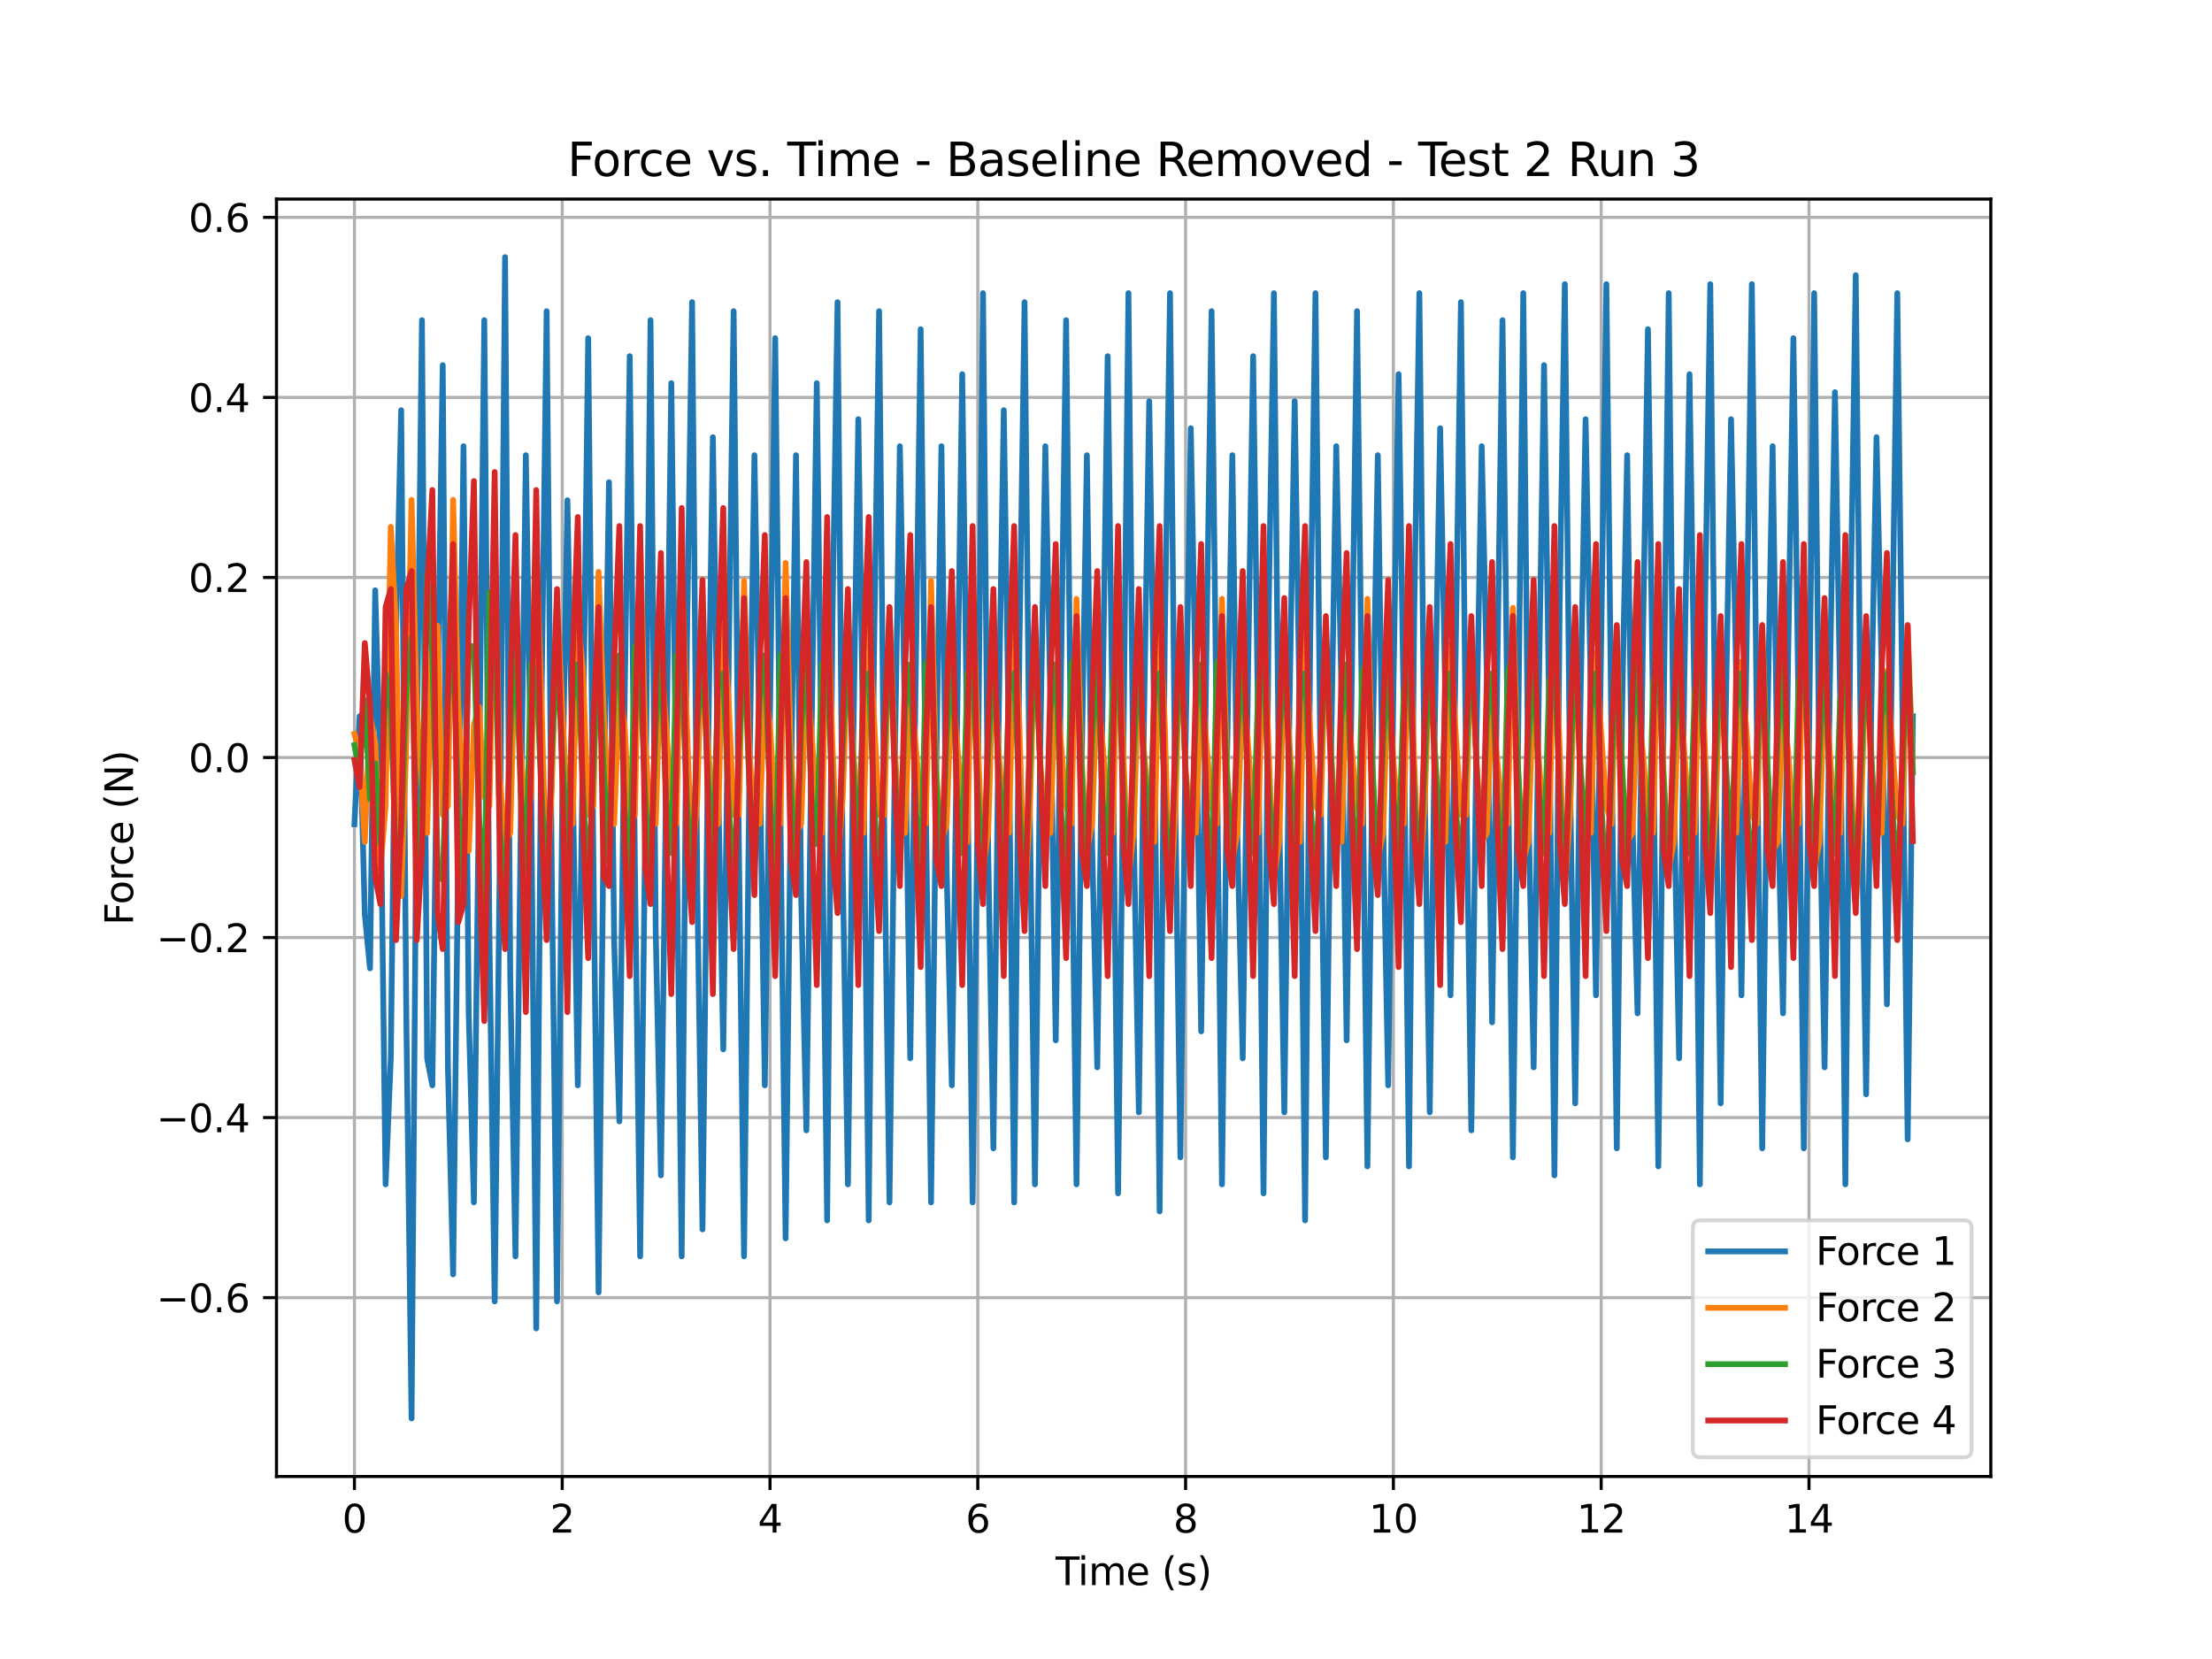 <?xml version="1.0" encoding="utf-8" standalone="no"?>
<!DOCTYPE svg PUBLIC "-//W3C//DTD SVG 1.1//EN"
  "http://www.w3.org/Graphics/SVG/1.1/DTD/svg11.dtd">
<svg xmlns:xlink="http://www.w3.org/1999/xlink" width="576pt" height="432pt" viewBox="0 0 576 432" xmlns="http://www.w3.org/2000/svg" version="1.1">
 <defs>
  <style type="text/css">*{stroke-linejoin: round; stroke-linecap: butt}</style>
 </defs>
 <g id="figure_1">
  <g id="patch_1">
   <path d="M 0 432 
L 576 432 
L 576 0 
L 0 0 
z
" style="fill: #ffffff"/>
  </g>
  <g id="axes_1">
   <g id="patch_2">
    <path d="M 72 384.48 
L 518.4 384.48 
L 518.4 51.84 
L 72 51.84 
z
" style="fill: #ffffff"/>
   </g>
   <g id="matplotlib.axis_1">
    <g id="xtick_1">
     <g id="line2d_1">
      <path d="M 92.291 384.48 
L 92.291 51.84 
" clip-path="url(#p72e81bdb31)" style="fill: none; stroke: #b0b0b0; stroke-width: 0.8; stroke-linecap: square"/>
     </g>
     <g id="line2d_2">
      <defs>
       <path id="m8c97a3185a" d="M 0 0 
L 0 3.5 
" style="stroke: #000000; stroke-width: 0.8"/>
      </defs>
      <g>
       <use xlink:href="#m8c97a3185a" x="92.291" y="384.48" style="stroke: #000000; stroke-width: 0.8"/>
      </g>
     </g>
     <g id="text_1">
      <!-- 0 -->
      <g transform="translate(89.11 399.078) scale(0.1 -0.1)">
       <defs>
        <path id="DejaVuSans-30" d="M 2034 4250 
Q 1547 4250 1301 3770 
Q 1056 3291 1056 2328 
Q 1056 1369 1301 889 
Q 1547 409 2034 409 
Q 2525 409 2770 889 
Q 3016 1369 3016 2328 
Q 3016 3291 2770 3770 
Q 2525 4250 2034 4250 
z
M 2034 4750 
Q 2819 4750 3233 4129 
Q 3647 3509 3647 2328 
Q 3647 1150 3233 529 
Q 2819 -91 2034 -91 
Q 1250 -91 836 529 
Q 422 1150 422 2328 
Q 422 3509 836 4129 
Q 1250 4750 2034 4750 
z
" transform="scale(0.016)"/>
       </defs>
       <use xlink:href="#DejaVuSans-30"/>
      </g>
     </g>
    </g>
    <g id="xtick_2">
     <g id="line2d_3">
      <path d="M 146.4 384.48 
L 146.4 51.84 
" clip-path="url(#p72e81bdb31)" style="fill: none; stroke: #b0b0b0; stroke-width: 0.8; stroke-linecap: square"/>
     </g>
     <g id="line2d_4">
      <g>
       <use xlink:href="#m8c97a3185a" x="146.4" y="384.48" style="stroke: #000000; stroke-width: 0.8"/>
      </g>
     </g>
     <g id="text_2">
      <!-- 2 -->
      <g transform="translate(143.219 399.078) scale(0.1 -0.1)">
       <defs>
        <path id="DejaVuSans-32" d="M 1228 531 
L 3431 531 
L 3431 0 
L 469 0 
L 469 531 
Q 828 903 1448 1529 
Q 2069 2156 2228 2338 
Q 2531 2678 2651 2914 
Q 2772 3150 2772 3378 
Q 2772 3750 2511 3984 
Q 2250 4219 1831 4219 
Q 1534 4219 1204 4116 
Q 875 4013 500 3803 
L 500 4441 
Q 881 4594 1212 4672 
Q 1544 4750 1819 4750 
Q 2544 4750 2975 4387 
Q 3406 4025 3406 3419 
Q 3406 3131 3298 2873 
Q 3191 2616 2906 2266 
Q 2828 2175 2409 1742 
Q 1991 1309 1228 531 
z
" transform="scale(0.016)"/>
       </defs>
       <use xlink:href="#DejaVuSans-32"/>
      </g>
     </g>
    </g>
    <g id="xtick_3">
     <g id="line2d_5">
      <path d="M 200.509 384.48 
L 200.509 51.84 
" clip-path="url(#p72e81bdb31)" style="fill: none; stroke: #b0b0b0; stroke-width: 0.8; stroke-linecap: square"/>
     </g>
     <g id="line2d_6">
      <g>
       <use xlink:href="#m8c97a3185a" x="200.509" y="384.48" style="stroke: #000000; stroke-width: 0.8"/>
      </g>
     </g>
     <g id="text_3">
      <!-- 4 -->
      <g transform="translate(197.328 399.078) scale(0.1 -0.1)">
       <defs>
        <path id="DejaVuSans-34" d="M 2419 4116 
L 825 1625 
L 2419 1625 
L 2419 4116 
z
M 2253 4666 
L 3047 4666 
L 3047 1625 
L 3713 1625 
L 3713 1100 
L 3047 1100 
L 3047 0 
L 2419 0 
L 2419 1100 
L 313 1100 
L 313 1709 
L 2253 4666 
z
" transform="scale(0.016)"/>
       </defs>
       <use xlink:href="#DejaVuSans-34"/>
      </g>
     </g>
    </g>
    <g id="xtick_4">
     <g id="line2d_7">
      <path d="M 254.618 384.48 
L 254.618 51.84 
" clip-path="url(#p72e81bdb31)" style="fill: none; stroke: #b0b0b0; stroke-width: 0.8; stroke-linecap: square"/>
     </g>
     <g id="line2d_8">
      <g>
       <use xlink:href="#m8c97a3185a" x="254.618" y="384.48" style="stroke: #000000; stroke-width: 0.8"/>
      </g>
     </g>
     <g id="text_4">
      <!-- 6 -->
      <g transform="translate(251.437 399.078) scale(0.1 -0.1)">
       <defs>
        <path id="DejaVuSans-36" d="M 2113 2584 
Q 1688 2584 1439 2293 
Q 1191 2003 1191 1497 
Q 1191 994 1439 701 
Q 1688 409 2113 409 
Q 2538 409 2786 701 
Q 3034 994 3034 1497 
Q 3034 2003 2786 2293 
Q 2538 2584 2113 2584 
z
M 3366 4563 
L 3366 3988 
Q 3128 4100 2886 4159 
Q 2644 4219 2406 4219 
Q 1781 4219 1451 3797 
Q 1122 3375 1075 2522 
Q 1259 2794 1537 2939 
Q 1816 3084 2150 3084 
Q 2853 3084 3261 2657 
Q 3669 2231 3669 1497 
Q 3669 778 3244 343 
Q 2819 -91 2113 -91 
Q 1303 -91 875 529 
Q 447 1150 447 2328 
Q 447 3434 972 4092 
Q 1497 4750 2381 4750 
Q 2619 4750 2861 4703 
Q 3103 4656 3366 4563 
z
" transform="scale(0.016)"/>
       </defs>
       <use xlink:href="#DejaVuSans-36"/>
      </g>
     </g>
    </g>
    <g id="xtick_5">
     <g id="line2d_9">
      <path d="M 308.727 384.48 
L 308.727 51.84 
" clip-path="url(#p72e81bdb31)" style="fill: none; stroke: #b0b0b0; stroke-width: 0.8; stroke-linecap: square"/>
     </g>
     <g id="line2d_10">
      <g>
       <use xlink:href="#m8c97a3185a" x="308.727" y="384.48" style="stroke: #000000; stroke-width: 0.8"/>
      </g>
     </g>
     <g id="text_5">
      <!-- 8 -->
      <g transform="translate(305.546 399.078) scale(0.1 -0.1)">
       <defs>
        <path id="DejaVuSans-38" d="M 2034 2216 
Q 1584 2216 1326 1975 
Q 1069 1734 1069 1313 
Q 1069 891 1326 650 
Q 1584 409 2034 409 
Q 2484 409 2743 651 
Q 3003 894 3003 1313 
Q 3003 1734 2745 1975 
Q 2488 2216 2034 2216 
z
M 1403 2484 
Q 997 2584 770 2862 
Q 544 3141 544 3541 
Q 544 4100 942 4425 
Q 1341 4750 2034 4750 
Q 2731 4750 3128 4425 
Q 3525 4100 3525 3541 
Q 3525 3141 3298 2862 
Q 3072 2584 2669 2484 
Q 3125 2378 3379 2068 
Q 3634 1759 3634 1313 
Q 3634 634 3220 271 
Q 2806 -91 2034 -91 
Q 1263 -91 848 271 
Q 434 634 434 1313 
Q 434 1759 690 2068 
Q 947 2378 1403 2484 
z
M 1172 3481 
Q 1172 3119 1398 2916 
Q 1625 2713 2034 2713 
Q 2441 2713 2670 2916 
Q 2900 3119 2900 3481 
Q 2900 3844 2670 4047 
Q 2441 4250 2034 4250 
Q 1625 4250 1398 4047 
Q 1172 3844 1172 3481 
z
" transform="scale(0.016)"/>
       </defs>
       <use xlink:href="#DejaVuSans-38"/>
      </g>
     </g>
    </g>
    <g id="xtick_6">
     <g id="line2d_11">
      <path d="M 362.836 384.48 
L 362.836 51.84 
" clip-path="url(#p72e81bdb31)" style="fill: none; stroke: #b0b0b0; stroke-width: 0.8; stroke-linecap: square"/>
     </g>
     <g id="line2d_12">
      <g>
       <use xlink:href="#m8c97a3185a" x="362.836" y="384.48" style="stroke: #000000; stroke-width: 0.8"/>
      </g>
     </g>
     <g id="text_6">
      <!-- 10 -->
      <g transform="translate(356.474 399.078) scale(0.1 -0.1)">
       <defs>
        <path id="DejaVuSans-31" d="M 794 531 
L 1825 531 
L 1825 4091 
L 703 3866 
L 703 4441 
L 1819 4666 
L 2450 4666 
L 2450 531 
L 3481 531 
L 3481 0 
L 794 0 
L 794 531 
z
" transform="scale(0.016)"/>
       </defs>
       <use xlink:href="#DejaVuSans-31"/>
       <use xlink:href="#DejaVuSans-30" x="63.623"/>
      </g>
     </g>
    </g>
    <g id="xtick_7">
     <g id="line2d_13">
      <path d="M 416.945 384.48 
L 416.945 51.84 
" clip-path="url(#p72e81bdb31)" style="fill: none; stroke: #b0b0b0; stroke-width: 0.8; stroke-linecap: square"/>
     </g>
     <g id="line2d_14">
      <g>
       <use xlink:href="#m8c97a3185a" x="416.945" y="384.48" style="stroke: #000000; stroke-width: 0.8"/>
      </g>
     </g>
     <g id="text_7">
      <!-- 12 -->
      <g transform="translate(410.583 399.078) scale(0.1 -0.1)">
       <use xlink:href="#DejaVuSans-31"/>
       <use xlink:href="#DejaVuSans-32" x="63.623"/>
      </g>
     </g>
    </g>
    <g id="xtick_8">
     <g id="line2d_15">
      <path d="M 471.055 384.48 
L 471.055 51.84 
" clip-path="url(#p72e81bdb31)" style="fill: none; stroke: #b0b0b0; stroke-width: 0.8; stroke-linecap: square"/>
     </g>
     <g id="line2d_16">
      <g>
       <use xlink:href="#m8c97a3185a" x="471.055" y="384.48" style="stroke: #000000; stroke-width: 0.8"/>
      </g>
     </g>
     <g id="text_8">
      <!-- 14 -->
      <g transform="translate(464.692 399.078) scale(0.1 -0.1)">
       <use xlink:href="#DejaVuSans-31"/>
       <use xlink:href="#DejaVuSans-34" x="63.623"/>
      </g>
     </g>
    </g>
    <g id="text_9">
     <!-- Time (s) -->
     <g transform="translate(274.871 412.757) scale(0.1 -0.1)">
      <defs>
       <path id="DejaVuSans-54" d="M -19 4666 
L 3928 4666 
L 3928 4134 
L 2272 4134 
L 2272 0 
L 1638 0 
L 1638 4134 
L -19 4134 
L -19 4666 
z
" transform="scale(0.016)"/>
       <path id="DejaVuSans-69" d="M 603 3500 
L 1178 3500 
L 1178 0 
L 603 0 
L 603 3500 
z
M 603 4863 
L 1178 4863 
L 1178 4134 
L 603 4134 
L 603 4863 
z
" transform="scale(0.016)"/>
       <path id="DejaVuSans-6d" d="M 3328 2828 
Q 3544 3216 3844 3400 
Q 4144 3584 4550 3584 
Q 5097 3584 5394 3201 
Q 5691 2819 5691 2113 
L 5691 0 
L 5113 0 
L 5113 2094 
Q 5113 2597 4934 2840 
Q 4756 3084 4391 3084 
Q 3944 3084 3684 2787 
Q 3425 2491 3425 1978 
L 3425 0 
L 2847 0 
L 2847 2094 
Q 2847 2600 2669 2842 
Q 2491 3084 2119 3084 
Q 1678 3084 1418 2786 
Q 1159 2488 1159 1978 
L 1159 0 
L 581 0 
L 581 3500 
L 1159 3500 
L 1159 2956 
Q 1356 3278 1631 3431 
Q 1906 3584 2284 3584 
Q 2666 3584 2933 3390 
Q 3200 3197 3328 2828 
z
" transform="scale(0.016)"/>
       <path id="DejaVuSans-65" d="M 3597 1894 
L 3597 1613 
L 953 1613 
Q 991 1019 1311 708 
Q 1631 397 2203 397 
Q 2534 397 2845 478 
Q 3156 559 3463 722 
L 3463 178 
Q 3153 47 2828 -22 
Q 2503 -91 2169 -91 
Q 1331 -91 842 396 
Q 353 884 353 1716 
Q 353 2575 817 3079 
Q 1281 3584 2069 3584 
Q 2775 3584 3186 3129 
Q 3597 2675 3597 1894 
z
M 3022 2063 
Q 3016 2534 2758 2815 
Q 2500 3097 2075 3097 
Q 1594 3097 1305 2825 
Q 1016 2553 972 2059 
L 3022 2063 
z
" transform="scale(0.016)"/>
       <path id="DejaVuSans-20" transform="scale(0.016)"/>
       <path id="DejaVuSans-28" d="M 1984 4856 
Q 1566 4138 1362 3434 
Q 1159 2731 1159 2009 
Q 1159 1288 1364 580 
Q 1569 -128 1984 -844 
L 1484 -844 
Q 1016 -109 783 600 
Q 550 1309 550 2009 
Q 550 2706 781 3412 
Q 1013 4119 1484 4856 
L 1984 4856 
z
" transform="scale(0.016)"/>
       <path id="DejaVuSans-73" d="M 2834 3397 
L 2834 2853 
Q 2591 2978 2328 3040 
Q 2066 3103 1784 3103 
Q 1356 3103 1142 2972 
Q 928 2841 928 2578 
Q 928 2378 1081 2264 
Q 1234 2150 1697 2047 
L 1894 2003 
Q 2506 1872 2764 1633 
Q 3022 1394 3022 966 
Q 3022 478 2636 193 
Q 2250 -91 1575 -91 
Q 1294 -91 989 -36 
Q 684 19 347 128 
L 347 722 
Q 666 556 975 473 
Q 1284 391 1588 391 
Q 1994 391 2212 530 
Q 2431 669 2431 922 
Q 2431 1156 2273 1281 
Q 2116 1406 1581 1522 
L 1381 1569 
Q 847 1681 609 1914 
Q 372 2147 372 2553 
Q 372 3047 722 3315 
Q 1072 3584 1716 3584 
Q 2034 3584 2315 3537 
Q 2597 3491 2834 3397 
z
" transform="scale(0.016)"/>
       <path id="DejaVuSans-29" d="M 513 4856 
L 1013 4856 
Q 1481 4119 1714 3412 
Q 1947 2706 1947 2009 
Q 1947 1309 1714 600 
Q 1481 -109 1013 -844 
L 513 -844 
Q 928 -128 1133 580 
Q 1338 1288 1338 2009 
Q 1338 2731 1133 3434 
Q 928 4138 513 4856 
z
" transform="scale(0.016)"/>
      </defs>
      <use xlink:href="#DejaVuSans-54"/>
      <use xlink:href="#DejaVuSans-69" x="57.959"/>
      <use xlink:href="#DejaVuSans-6d" x="85.742"/>
      <use xlink:href="#DejaVuSans-65" x="183.154"/>
      <use xlink:href="#DejaVuSans-20" x="244.678"/>
      <use xlink:href="#DejaVuSans-28" x="276.465"/>
      <use xlink:href="#DejaVuSans-73" x="315.479"/>
      <use xlink:href="#DejaVuSans-29" x="367.578"/>
     </g>
    </g>
   </g>
   <g id="matplotlib.axis_2">
    <g id="ytick_1">
     <g id="line2d_17">
      <path d="M 72 337.902 
L 518.4 337.902 
" clip-path="url(#p72e81bdb31)" style="fill: none; stroke: #b0b0b0; stroke-width: 0.8; stroke-linecap: square"/>
     </g>
     <g id="line2d_18">
      <defs>
       <path id="m8d961cbe2e" d="M 0 0 
L -3.5 0 
" style="stroke: #000000; stroke-width: 0.8"/>
      </defs>
      <g>
       <use xlink:href="#m8d961cbe2e" x="72" y="337.902" style="stroke: #000000; stroke-width: 0.8"/>
      </g>
     </g>
     <g id="text_10">
      <!-- −0.6 -->
      <g transform="translate(40.717 341.701) scale(0.1 -0.1)">
       <defs>
        <path id="DejaVuSans-2212" d="M 678 2272 
L 4684 2272 
L 4684 1741 
L 678 1741 
L 678 2272 
z
" transform="scale(0.016)"/>
        <path id="DejaVuSans-2e" d="M 684 794 
L 1344 794 
L 1344 0 
L 684 0 
L 684 794 
z
" transform="scale(0.016)"/>
       </defs>
       <use xlink:href="#DejaVuSans-2212"/>
       <use xlink:href="#DejaVuSans-30" x="83.789"/>
       <use xlink:href="#DejaVuSans-2e" x="147.412"/>
       <use xlink:href="#DejaVuSans-36" x="179.199"/>
      </g>
     </g>
    </g>
    <g id="ytick_2">
     <g id="line2d_19">
      <path d="M 72 291.018 
L 518.4 291.018 
" clip-path="url(#p72e81bdb31)" style="fill: none; stroke: #b0b0b0; stroke-width: 0.8; stroke-linecap: square"/>
     </g>
     <g id="line2d_20">
      <g>
       <use xlink:href="#m8d961cbe2e" x="72" y="291.018" style="stroke: #000000; stroke-width: 0.8"/>
      </g>
     </g>
     <g id="text_11">
      <!-- −0.4 -->
      <g transform="translate(40.717 294.818) scale(0.1 -0.1)">
       <use xlink:href="#DejaVuSans-2212"/>
       <use xlink:href="#DejaVuSans-30" x="83.789"/>
       <use xlink:href="#DejaVuSans-2e" x="147.412"/>
       <use xlink:href="#DejaVuSans-34" x="179.199"/>
      </g>
     </g>
    </g>
    <g id="ytick_3">
     <g id="line2d_21">
      <path d="M 72 244.135 
L 518.4 244.135 
" clip-path="url(#p72e81bdb31)" style="fill: none; stroke: #b0b0b0; stroke-width: 0.8; stroke-linecap: square"/>
     </g>
     <g id="line2d_22">
      <g>
       <use xlink:href="#m8d961cbe2e" x="72" y="244.135" style="stroke: #000000; stroke-width: 0.8"/>
      </g>
     </g>
     <g id="text_12">
      <!-- −0.2 -->
      <g transform="translate(40.717 247.934) scale(0.1 -0.1)">
       <use xlink:href="#DejaVuSans-2212"/>
       <use xlink:href="#DejaVuSans-30" x="83.789"/>
       <use xlink:href="#DejaVuSans-2e" x="147.412"/>
       <use xlink:href="#DejaVuSans-32" x="179.199"/>
      </g>
     </g>
    </g>
    <g id="ytick_4">
     <g id="line2d_23">
      <path d="M 72 197.251 
L 518.4 197.251 
" clip-path="url(#p72e81bdb31)" style="fill: none; stroke: #b0b0b0; stroke-width: 0.8; stroke-linecap: square"/>
     </g>
     <g id="line2d_24">
      <g>
       <use xlink:href="#m8d961cbe2e" x="72" y="197.251" style="stroke: #000000; stroke-width: 0.8"/>
      </g>
     </g>
     <g id="text_13">
      <!-- 0.0 -->
      <g transform="translate(49.097 201.05) scale(0.1 -0.1)">
       <use xlink:href="#DejaVuSans-30"/>
       <use xlink:href="#DejaVuSans-2e" x="63.623"/>
       <use xlink:href="#DejaVuSans-30" x="95.41"/>
      </g>
     </g>
    </g>
    <g id="ytick_5">
     <g id="line2d_25">
      <path d="M 72 150.367 
L 518.4 150.367 
" clip-path="url(#p72e81bdb31)" style="fill: none; stroke: #b0b0b0; stroke-width: 0.8; stroke-linecap: square"/>
     </g>
     <g id="line2d_26">
      <g>
       <use xlink:href="#m8d961cbe2e" x="72" y="150.367" style="stroke: #000000; stroke-width: 0.8"/>
      </g>
     </g>
     <g id="text_14">
      <!-- 0.2 -->
      <g transform="translate(49.097 154.166) scale(0.1 -0.1)">
       <use xlink:href="#DejaVuSans-30"/>
       <use xlink:href="#DejaVuSans-2e" x="63.623"/>
       <use xlink:href="#DejaVuSans-32" x="95.41"/>
      </g>
     </g>
    </g>
    <g id="ytick_6">
     <g id="line2d_27">
      <path d="M 72 103.484 
L 518.4 103.484 
" clip-path="url(#p72e81bdb31)" style="fill: none; stroke: #b0b0b0; stroke-width: 0.8; stroke-linecap: square"/>
     </g>
     <g id="line2d_28">
      <g>
       <use xlink:href="#m8d961cbe2e" x="72" y="103.484" style="stroke: #000000; stroke-width: 0.8"/>
      </g>
     </g>
     <g id="text_15">
      <!-- 0.4 -->
      <g transform="translate(49.097 107.283) scale(0.1 -0.1)">
       <use xlink:href="#DejaVuSans-30"/>
       <use xlink:href="#DejaVuSans-2e" x="63.623"/>
       <use xlink:href="#DejaVuSans-34" x="95.41"/>
      </g>
     </g>
    </g>
    <g id="ytick_7">
     <g id="line2d_29">
      <path d="M 72 56.6 
L 518.4 56.6 
" clip-path="url(#p72e81bdb31)" style="fill: none; stroke: #b0b0b0; stroke-width: 0.8; stroke-linecap: square"/>
     </g>
     <g id="line2d_30">
      <g>
       <use xlink:href="#m8d961cbe2e" x="72" y="56.6" style="stroke: #000000; stroke-width: 0.8"/>
      </g>
     </g>
     <g id="text_16">
      <!-- 0.6 -->
      <g transform="translate(49.097 60.399) scale(0.1 -0.1)">
       <use xlink:href="#DejaVuSans-30"/>
       <use xlink:href="#DejaVuSans-2e" x="63.623"/>
       <use xlink:href="#DejaVuSans-36" x="95.41"/>
      </g>
     </g>
    </g>
    <g id="text_17">
     <!-- Force (N) -->
     <g transform="translate(34.638 240.914) rotate(-90) scale(0.1 -0.1)">
      <defs>
       <path id="DejaVuSans-46" d="M 628 4666 
L 3309 4666 
L 3309 4134 
L 1259 4134 
L 1259 2759 
L 3109 2759 
L 3109 2228 
L 1259 2228 
L 1259 0 
L 628 0 
L 628 4666 
z
" transform="scale(0.016)"/>
       <path id="DejaVuSans-6f" d="M 1959 3097 
Q 1497 3097 1228 2736 
Q 959 2375 959 1747 
Q 959 1119 1226 758 
Q 1494 397 1959 397 
Q 2419 397 2687 759 
Q 2956 1122 2956 1747 
Q 2956 2369 2687 2733 
Q 2419 3097 1959 3097 
z
M 1959 3584 
Q 2709 3584 3137 3096 
Q 3566 2609 3566 1747 
Q 3566 888 3137 398 
Q 2709 -91 1959 -91 
Q 1206 -91 779 398 
Q 353 888 353 1747 
Q 353 2609 779 3096 
Q 1206 3584 1959 3584 
z
" transform="scale(0.016)"/>
       <path id="DejaVuSans-72" d="M 2631 2963 
Q 2534 3019 2420 3045 
Q 2306 3072 2169 3072 
Q 1681 3072 1420 2755 
Q 1159 2438 1159 1844 
L 1159 0 
L 581 0 
L 581 3500 
L 1159 3500 
L 1159 2956 
Q 1341 3275 1631 3429 
Q 1922 3584 2338 3584 
Q 2397 3584 2469 3576 
Q 2541 3569 2628 3553 
L 2631 2963 
z
" transform="scale(0.016)"/>
       <path id="DejaVuSans-63" d="M 3122 3366 
L 3122 2828 
Q 2878 2963 2633 3030 
Q 2388 3097 2138 3097 
Q 1578 3097 1268 2742 
Q 959 2388 959 1747 
Q 959 1106 1268 751 
Q 1578 397 2138 397 
Q 2388 397 2633 464 
Q 2878 531 3122 666 
L 3122 134 
Q 2881 22 2623 -34 
Q 2366 -91 2075 -91 
Q 1284 -91 818 406 
Q 353 903 353 1747 
Q 353 2603 823 3093 
Q 1294 3584 2113 3584 
Q 2378 3584 2631 3529 
Q 2884 3475 3122 3366 
z
" transform="scale(0.016)"/>
       <path id="DejaVuSans-4e" d="M 628 4666 
L 1478 4666 
L 3547 763 
L 3547 4666 
L 4159 4666 
L 4159 0 
L 3309 0 
L 1241 3903 
L 1241 0 
L 628 0 
L 628 4666 
z
" transform="scale(0.016)"/>
      </defs>
      <use xlink:href="#DejaVuSans-46"/>
      <use xlink:href="#DejaVuSans-6f" x="53.895"/>
      <use xlink:href="#DejaVuSans-72" x="115.076"/>
      <use xlink:href="#DejaVuSans-63" x="153.939"/>
      <use xlink:href="#DejaVuSans-65" x="208.92"/>
      <use xlink:href="#DejaVuSans-20" x="270.443"/>
      <use xlink:href="#DejaVuSans-28" x="302.23"/>
      <use xlink:href="#DejaVuSans-4e" x="341.244"/>
      <use xlink:href="#DejaVuSans-29" x="416.049"/>
     </g>
    </g>
   </g>
   <g id="line2d_31">
    <path d="M 92.291 214.644 
L 93.644 186.513 
L 94.996 238.086 
L 96.349 252.151 
L 97.702 153.695 
L 99.055 200.579 
L 100.407 308.411 
L 101.76 275.593 
L 103.113 165.416 
L 104.465 106.811 
L 105.818 266.216 
L 107.171 369.36 
L 108.524 198.234 
L 109.876 83.369 
L 111.229 275.593 
L 112.582 282.625 
L 113.935 181.825 
L 115.287 95.09 
L 116.64 277.937 
L 117.993 331.853 
L 119.345 219.332 
L 120.698 116.188 
L 122.051 263.872 
L 123.404 313.1 
L 124.756 202.923 
L 126.109 83.369 
L 127.462 245.118 
L 128.815 338.886 
L 130.167 221.676 
L 131.52 66.96 
L 132.873 254.495 
L 134.225 327.165 
L 135.578 216.988 
L 136.931 118.532 
L 138.284 202.923 
L 139.636 345.918 
L 140.989 184.169 
L 142.342 81.025 
L 143.695 228.709 
L 145.047 338.886 
L 146.4 209.955 
L 147.753 130.253 
L 149.105 200.579 
L 150.458 282.625 
L 151.811 193.546 
L 153.164 88.058 
L 154.516 224.02 
L 155.869 336.541 
L 157.222 209.955 
L 158.575 125.565 
L 159.927 245.118 
L 161.28 292.002 
L 162.633 184.169 
L 163.985 92.746 
L 165.338 226.365 
L 166.691 327.165 
L 168.044 212.3 
L 169.396 83.369 
L 170.749 242.774 
L 172.102 306.067 
L 174.807 99.779 
L 177.513 327.165 
L 178.865 167.76 
L 180.218 78.681 
L 181.571 231.053 
L 182.924 320.132 
L 184.276 202.923 
L 185.629 113.844 
L 186.982 202.923 
L 188.335 273.248 
L 191.04 81.025 
L 192.393 219.332 
L 193.745 327.165 
L 195.098 205.267 
L 196.451 118.532 
L 197.804 193.546 
L 199.156 282.625 
L 201.862 88.058 
L 203.215 212.3 
L 204.567 322.476 
L 205.92 207.611 
L 207.273 118.532 
L 208.625 233.397 
L 209.978 294.346 
L 211.331 191.202 
L 212.684 99.779 
L 215.389 317.788 
L 216.742 163.072 
L 218.095 78.681 
L 219.447 226.365 
L 220.8 308.411 
L 222.153 195.89 
L 223.505 109.155 
L 224.858 200.579 
L 226.211 317.788 
L 227.564 172.448 
L 228.916 81.025 
L 230.269 216.988 
L 231.622 313.1 
L 232.975 200.579 
L 234.327 116.188 
L 235.68 188.858 
L 237.033 275.593 
L 239.738 85.713 
L 241.091 209.955 
L 242.444 313.1 
L 243.796 200.579 
L 245.149 116.188 
L 246.502 226.365 
L 247.855 282.625 
L 250.56 97.434 
L 251.913 200.579 
L 253.265 313.1 
L 254.618 205.267 
L 255.971 76.337 
L 257.324 221.676 
L 258.676 299.034 
L 260.029 188.858 
L 261.382 106.811 
L 262.735 195.89 
L 264.087 313.1 
L 265.44 170.104 
L 266.793 78.681 
L 268.145 209.955 
L 269.498 308.411 
L 270.851 195.89 
L 272.204 116.188 
L 273.556 184.169 
L 274.909 270.904 
L 277.615 83.369 
L 278.967 205.267 
L 280.32 308.411 
L 281.673 198.234 
L 283.025 118.532 
L 284.378 219.332 
L 285.731 277.937 
L 288.436 92.746 
L 289.789 195.89 
L 291.142 310.755 
L 292.495 198.234 
L 293.847 76.337 
L 295.2 214.644 
L 296.553 289.658 
L 297.905 186.513 
L 299.258 104.467 
L 300.611 191.202 
L 301.964 315.444 
L 303.316 165.416 
L 304.669 76.337 
L 306.022 207.611 
L 307.375 301.379 
L 308.727 193.546 
L 310.08 111.5 
L 311.433 184.169 
L 312.785 268.56 
L 314.138 170.104 
L 315.491 81.025 
L 318.196 308.411 
L 319.549 195.89 
L 320.902 118.532 
L 322.255 219.332 
L 323.607 275.593 
L 324.96 177.137 
L 326.313 92.746 
L 327.665 193.546 
L 329.018 310.755 
L 330.371 158.383 
L 331.724 76.337 
L 333.076 209.955 
L 334.429 289.658 
L 335.782 184.169 
L 337.135 104.467 
L 338.487 188.858 
L 339.84 317.788 
L 341.193 165.416 
L 342.545 76.337 
L 343.898 205.267 
L 345.251 301.379 
L 346.604 195.89 
L 347.956 116.188 
L 349.309 179.481 
L 350.662 270.904 
L 353.367 81.025 
L 356.073 303.723 
L 357.425 195.89 
L 358.778 118.532 
L 360.131 212.3 
L 361.484 282.625 
L 362.836 179.481 
L 364.189 97.434 
L 365.542 186.513 
L 366.895 303.723 
L 368.247 160.727 
L 369.6 76.337 
L 370.953 202.923 
L 372.305 289.658 
L 373.658 186.324 
L 375.011 111.5 
L 376.364 181.825 
L 377.716 259.183 
L 380.422 78.681 
L 381.775 200.579 
L 383.127 294.346 
L 384.48 191.202 
L 385.833 116.188 
L 387.185 177.137 
L 388.538 266.216 
L 391.244 83.369 
L 393.949 301.379 
L 395.302 193.546 
L 396.655 76.337 
L 398.007 209.955 
L 399.36 277.937 
L 400.713 179.481 
L 402.065 95.09 
L 403.418 186.513 
L 404.771 306.067 
L 406.124 158.383 
L 407.476 73.993 
L 408.829 202.923 
L 410.182 287.313 
L 411.535 184.169 
L 412.887 109.155 
L 414.24 179.481 
L 415.593 259.183 
L 418.298 73.993 
L 419.651 195.89 
L 421.004 299.034 
L 422.356 186.513 
L 423.709 118.532 
L 425.062 212.3 
L 426.415 263.872 
L 427.767 170.104 
L 429.12 85.713 
L 430.473 188.858 
L 431.825 303.723 
L 434.531 76.337 
L 435.884 207.611 
L 437.236 275.593 
L 438.589 177.137 
L 439.942 97.434 
L 441.295 186.513 
L 442.647 308.411 
L 444 158.383 
L 445.353 73.993 
L 446.705 200.579 
L 448.058 287.313 
L 449.411 184.169 
L 450.764 109.155 
L 452.116 177.137 
L 453.469 259.183 
L 456.175 73.993 
L 457.527 193.546 
L 458.88 299.034 
L 460.233 188.858 
L 461.585 116.188 
L 462.938 209.955 
L 464.291 263.872 
L 465.644 170.104 
L 466.996 88.058 
L 468.349 186.513 
L 469.702 299.034 
L 471.055 193.546 
L 472.407 76.337 
L 473.76 202.923 
L 475.113 277.937 
L 476.465 179.481 
L 477.818 102.123 
L 479.171 181.825 
L 480.524 308.411 
L 481.876 158.383 
L 483.229 71.648 
L 484.582 198.234 
L 485.935 284.969 
L 487.287 184.169 
L 488.64 113.844 
L 489.993 174.793 
L 491.345 261.527 
L 494.051 76.337 
L 496.756 296.69 
L 498.109 186.513 
L 498.109 186.513 
" clip-path="url(#p72e81bdb31)" style="fill: none; stroke: #1f77b4; stroke-width: 1.5; stroke-linecap: square"/>
   </g>
   <g id="line2d_32">
    <path d="M 92.291 191.105 
L 93.644 195.793 
L 94.996 219.235 
L 96.349 186.416 
L 97.702 193.449 
L 99.055 226.267 
L 100.407 209.858 
L 101.76 137.188 
L 103.113 162.974 
L 104.465 233.3 
L 105.818 193.449 
L 107.171 130.156 
L 108.524 184.072 
L 109.876 205.17 
L 111.229 216.891 
L 112.582 162.974 
L 113.935 162.974 
L 115.287 212.202 
L 116.64 209.858 
L 117.993 130.156 
L 119.345 184.072 
L 120.698 205.17 
L 122.051 221.579 
L 123.404 188.76 
L 124.756 184.072 
L 126.109 207.514 
L 127.462 209.858 
L 128.815 139.532 
L 130.167 202.825 
L 131.52 219.235 
L 132.873 216.891 
L 134.225 165.318 
L 135.578 195.793 
L 136.931 212.202 
L 138.284 207.514 
L 139.636 141.877 
L 140.989 181.728 
L 142.342 233.3 
L 143.695 205.17 
L 145.047 155.942 
L 147.753 212.202 
L 149.105 214.546 
L 150.458 160.63 
L 151.811 174.695 
L 153.164 212.202 
L 154.516 209.858 
L 155.869 148.909 
L 157.222 186.416 
L 158.575 209.858 
L 159.927 214.546 
L 161.28 179.384 
L 162.633 188.76 
L 163.985 214.546 
L 165.338 212.202 
L 166.691 139.532 
L 168.044 193.449 
L 169.396 214.546 
L 170.749 214.546 
L 172.102 170.007 
L 173.455 188.76 
L 174.807 209.858 
L 176.16 214.546 
L 177.513 146.565 
L 178.865 188.76 
L 180.218 226.267 
L 181.571 207.514 
L 182.924 160.63 
L 184.276 193.449 
L 185.629 209.858 
L 186.982 214.546 
L 188.335 162.974 
L 189.687 181.728 
L 191.04 212.202 
L 192.393 212.202 
L 193.745 151.253 
L 195.098 195.793 
L 196.451 212.202 
L 197.804 214.546 
L 199.156 179.384 
L 200.509 188.76 
L 201.862 212.202 
L 203.215 214.546 
L 204.567 146.565 
L 205.92 195.793 
L 207.273 216.891 
L 208.625 214.546 
L 209.978 174.695 
L 211.331 191.105 
L 212.684 209.858 
L 214.036 216.891 
L 215.389 148.909 
L 216.742 193.449 
L 218.095 226.267 
L 219.447 207.514 
L 220.8 167.663 
L 222.153 195.793 
L 223.505 209.858 
L 224.858 216.891 
L 226.211 160.63 
L 228.916 212.202 
L 230.269 212.202 
L 231.622 158.286 
L 232.975 195.793 
L 234.327 212.202 
L 235.68 216.891 
L 237.033 177.039 
L 239.738 209.858 
L 241.091 214.546 
L 242.444 151.253 
L 243.796 200.481 
L 245.149 219.235 
L 246.502 214.546 
L 247.855 177.039 
L 250.56 209.858 
L 251.913 219.235 
L 253.265 151.253 
L 254.618 193.449 
L 255.971 226.267 
L 257.324 216.891 
L 258.676 170.007 
L 260.029 195.793 
L 261.382 212.202 
L 262.735 216.891 
L 264.087 160.63 
L 265.44 188.76 
L 266.793 235.644 
L 268.145 212.202 
L 269.498 162.974 
L 270.851 198.137 
L 272.204 214.546 
L 273.556 216.891 
L 274.909 174.695 
L 276.262 193.449 
L 277.615 209.858 
L 278.967 214.546 
L 280.32 155.942 
L 281.673 198.137 
L 283.025 221.579 
L 284.378 214.546 
L 285.731 177.039 
L 288.436 209.858 
L 289.789 216.891 
L 291.142 153.598 
L 292.495 195.793 
L 293.847 228.612 
L 295.2 216.891 
L 296.553 172.351 
L 297.905 195.793 
L 299.258 212.202 
L 300.611 219.235 
L 301.964 160.63 
L 303.316 188.76 
L 304.669 237.988 
L 306.022 212.202 
L 307.375 162.974 
L 308.727 200.481 
L 310.08 214.546 
L 311.433 216.891 
L 312.785 177.039 
L 315.491 209.858 
L 316.844 214.546 
L 318.196 155.942 
L 319.549 200.481 
L 320.902 223.923 
L 322.255 216.891 
L 323.607 177.039 
L 324.96 193.449 
L 326.313 212.202 
L 327.665 216.891 
L 329.018 155.942 
L 330.371 195.793 
L 331.724 228.612 
L 333.076 219.235 
L 334.429 170.007 
L 335.782 193.449 
L 337.135 214.546 
L 338.487 219.235 
L 339.84 165.318 
L 341.193 191.105 
L 342.545 209.858 
L 343.898 212.202 
L 345.251 165.318 
L 346.604 195.793 
L 347.956 216.891 
L 349.309 219.235 
L 350.662 179.384 
L 352.015 195.793 
L 353.367 209.858 
L 354.72 214.546 
L 356.073 155.942 
L 357.425 202.825 
L 358.778 223.923 
L 360.131 216.891 
L 361.484 174.695 
L 362.836 198.137 
L 364.189 214.546 
L 365.542 214.546 
L 366.895 155.942 
L 368.247 198.137 
L 369.6 230.956 
L 370.953 209.858 
L 372.305 172.351 
L 373.658 195.793 
L 375.011 216.891 
L 376.364 219.235 
L 377.716 167.663 
L 379.069 191.105 
L 380.422 212.202 
L 381.775 212.202 
L 383.127 165.318 
L 384.48 198.137 
L 385.833 219.235 
L 387.185 216.891 
L 388.538 181.728 
L 389.891 198.137 
L 391.244 212.202 
L 392.596 214.546 
L 393.949 158.286 
L 395.302 200.481 
L 396.655 223.923 
L 398.007 219.235 
L 399.36 174.695 
L 400.713 198.137 
L 402.065 214.546 
L 403.418 216.891 
L 404.771 158.286 
L 407.476 230.956 
L 408.829 212.202 
L 410.182 170.007 
L 411.535 200.481 
L 412.887 216.891 
L 414.24 216.891 
L 415.593 170.007 
L 416.945 191.105 
L 418.298 209.858 
L 419.651 214.546 
L 421.004 162.974 
L 422.356 202.825 
L 423.709 219.235 
L 425.062 216.891 
L 426.415 184.072 
L 427.767 195.793 
L 429.12 212.202 
L 430.473 216.891 
L 431.825 158.286 
L 433.178 200.481 
L 434.531 226.267 
L 435.884 219.235 
L 437.236 174.695 
L 438.589 195.793 
L 439.942 214.546 
L 441.295 216.891 
L 442.647 162.974 
L 444 195.793 
L 445.353 233.3 
L 446.705 212.202 
L 448.058 170.007 
L 449.411 200.481 
L 450.764 216.891 
L 452.116 216.891 
L 453.469 172.351 
L 454.822 191.105 
L 456.175 212.202 
L 457.527 214.546 
L 458.88 162.974 
L 460.233 200.481 
L 461.585 221.579 
L 462.938 219.235 
L 464.291 184.072 
L 465.644 195.793 
L 466.996 214.546 
L 468.349 214.546 
L 469.702 160.63 
L 471.055 200.481 
L 472.407 226.267 
L 473.76 219.235 
L 475.113 174.695 
L 476.465 195.793 
L 477.818 214.546 
L 479.171 216.891 
L 480.524 162.974 
L 481.876 195.793 
L 483.229 235.644 
L 484.582 212.202 
L 485.935 170.007 
L 487.287 198.137 
L 488.64 216.891 
L 489.993 216.891 
L 491.345 174.695 
L 494.051 212.202 
L 495.404 214.546 
L 496.756 162.974 
L 498.109 200.481 
L 498.109 200.481 
" clip-path="url(#p72e81bdb31)" style="fill: none; stroke: #ff7f0e; stroke-width: 1.5; stroke-linecap: square"/>
   </g>
   <g id="line2d_33">
    <path d="M 92.291 194.045 
L 93.644 201.077 
L 94.996 182.324 
L 96.349 208.11 
L 97.702 198.733 
L 99.055 219.831 
L 100.407 175.291 
L 101.76 184.668 
L 103.113 224.519 
L 104.465 217.487 
L 105.818 177.636 
L 107.171 165.915 
L 108.524 226.863 
L 109.876 208.11 
L 111.229 149.505 
L 112.582 170.603 
L 113.935 224.519 
L 115.287 229.208 
L 116.64 182.324 
L 117.993 168.259 
L 119.345 210.454 
L 120.698 229.208 
L 122.051 168.259 
L 123.404 168.259 
L 124.756 212.798 
L 126.109 236.24 
L 127.462 154.194 
L 128.815 165.915 
L 130.167 215.143 
L 131.52 236.24 
L 132.873 191.701 
L 134.225 165.915 
L 135.578 205.766 
L 136.931 226.863 
L 138.284 172.947 
L 139.636 175.291 
L 140.989 205.766 
L 142.342 231.552 
L 143.695 196.389 
L 145.047 170.603 
L 146.4 196.389 
L 147.753 224.519 
L 149.105 182.324 
L 150.458 172.947 
L 151.811 205.766 
L 153.164 231.552 
L 155.869 168.259 
L 157.222 201.077 
L 158.575 224.519 
L 159.927 179.98 
L 161.28 170.603 
L 162.633 210.454 
L 163.985 229.208 
L 165.338 168.259 
L 166.691 175.291 
L 168.044 208.11 
L 169.396 229.208 
L 170.749 189.356 
L 172.102 170.603 
L 173.455 208.11 
L 174.807 222.175 
L 176.16 170.603 
L 177.513 175.291 
L 178.865 208.11 
L 180.218 229.208 
L 181.571 189.356 
L 182.924 170.603 
L 184.276 201.077 
L 185.629 224.519 
L 186.982 177.636 
L 188.335 175.291 
L 189.687 208.11 
L 191.04 231.552 
L 192.393 196.389 
L 193.745 168.259 
L 195.098 203.422 
L 196.451 226.863 
L 197.804 182.324 
L 199.156 170.603 
L 200.509 208.11 
L 201.862 231.552 
L 203.215 170.603 
L 204.567 172.947 
L 205.92 203.422 
L 207.273 229.208 
L 208.625 189.356 
L 209.978 170.603 
L 211.331 208.11 
L 212.684 219.831 
L 214.036 172.947 
L 215.389 175.291 
L 216.742 205.766 
L 218.095 229.208 
L 219.447 194.045 
L 220.8 168.259 
L 222.153 198.733 
L 223.505 224.519 
L 224.858 177.636 
L 226.211 175.291 
L 227.564 208.11 
L 228.916 231.552 
L 230.269 196.389 
L 231.622 165.915 
L 232.975 198.733 
L 234.327 226.863 
L 235.68 184.668 
L 237.033 172.947 
L 238.385 208.11 
L 239.738 231.552 
L 241.091 172.947 
L 242.444 170.603 
L 243.796 203.422 
L 245.149 229.208 
L 246.502 191.701 
L 247.855 170.603 
L 249.207 205.766 
L 250.56 222.175 
L 251.913 175.291 
L 253.265 175.291 
L 254.618 205.766 
L 255.971 229.208 
L 257.324 196.389 
L 258.676 170.603 
L 260.029 201.077 
L 261.382 222.175 
L 262.735 179.98 
L 264.087 175.291 
L 265.44 208.11 
L 266.793 233.896 
L 269.498 165.915 
L 270.851 198.733 
L 272.204 226.863 
L 273.556 184.668 
L 274.909 172.947 
L 276.262 210.454 
L 277.615 231.552 
L 278.967 172.947 
L 280.32 170.603 
L 281.673 201.077 
L 283.025 226.863 
L 284.378 191.701 
L 285.731 172.947 
L 287.084 208.11 
L 288.436 222.175 
L 289.789 177.636 
L 291.142 172.947 
L 292.495 205.766 
L 293.847 229.208 
L 295.2 196.389 
L 296.553 170.603 
L 297.905 198.733 
L 299.258 222.175 
L 300.611 179.98 
L 301.964 175.291 
L 303.316 208.11 
L 304.669 231.552 
L 307.375 165.915 
L 308.727 201.077 
L 310.08 224.519 
L 311.433 184.668 
L 312.785 172.947 
L 314.138 208.11 
L 315.491 233.896 
L 316.844 172.947 
L 318.196 170.603 
L 319.549 203.422 
L 320.902 224.519 
L 322.255 191.701 
L 323.607 170.603 
L 324.96 205.766 
L 326.313 222.175 
L 327.665 177.636 
L 329.018 172.947 
L 330.371 205.766 
L 331.724 226.863 
L 333.076 194.045 
L 334.429 170.603 
L 335.782 198.733 
L 337.135 224.519 
L 338.487 182.324 
L 339.84 175.291 
L 341.193 208.11 
L 342.545 229.208 
L 345.251 165.915 
L 347.956 226.863 
L 349.309 187.012 
L 350.662 172.947 
L 352.015 208.11 
L 353.367 231.552 
L 354.72 175.291 
L 356.073 170.603 
L 358.778 229.208 
L 360.131 194.045 
L 361.484 170.603 
L 362.836 208.11 
L 364.189 222.175 
L 365.542 179.98 
L 366.895 172.947 
L 368.247 205.766 
L 369.6 229.208 
L 372.305 170.603 
L 373.658 196.389 
L 375.011 224.519 
L 376.364 182.324 
L 377.716 175.291 
L 379.069 210.454 
L 380.422 226.863 
L 381.775 198.733 
L 383.127 165.915 
L 384.48 198.733 
L 385.833 226.863 
L 387.185 187.012 
L 388.538 175.291 
L 389.891 208.11 
L 391.244 231.552 
L 392.596 175.291 
L 393.949 170.603 
L 396.655 229.208 
L 398.007 194.045 
L 399.36 170.603 
L 400.713 205.766 
L 402.065 222.175 
L 403.418 177.636 
L 404.771 172.947 
L 406.124 205.766 
L 407.476 229.208 
L 410.182 170.603 
L 411.535 198.733 
L 412.887 222.175 
L 414.24 184.668 
L 415.593 175.291 
L 416.945 208.11 
L 418.298 233.896 
L 421.004 168.259 
L 422.356 198.733 
L 423.709 224.519 
L 425.062 189.356 
L 426.415 172.947 
L 427.767 208.11 
L 429.12 231.552 
L 430.473 177.636 
L 431.825 172.947 
L 433.178 203.422 
L 434.531 226.863 
L 435.884 194.045 
L 437.236 170.603 
L 438.589 205.766 
L 439.942 222.175 
L 441.295 179.98 
L 442.647 175.291 
L 444 205.766 
L 445.353 231.552 
L 446.705 198.733 
L 448.058 170.603 
L 449.411 198.733 
L 450.764 222.175 
L 452.116 184.668 
L 453.469 175.291 
L 454.822 208.11 
L 456.175 231.552 
L 458.88 168.259 
L 460.233 198.733 
L 461.585 224.519 
L 462.938 191.701 
L 464.291 172.947 
L 465.644 210.454 
L 466.996 229.208 
L 468.349 177.636 
L 469.702 172.947 
L 472.407 229.208 
L 473.76 196.389 
L 475.113 170.603 
L 476.465 205.766 
L 477.818 222.175 
L 479.171 182.324 
L 480.524 172.947 
L 481.876 208.11 
L 483.229 229.208 
L 485.935 170.603 
L 487.287 196.389 
L 488.64 224.519 
L 489.993 187.012 
L 491.345 175.291 
L 492.698 208.11 
L 494.051 231.552 
L 496.756 168.259 
L 498.109 201.077 
L 498.109 201.077 
" clip-path="url(#p72e81bdb31)" style="fill: none; stroke: #2ca02c; stroke-width: 1.5; stroke-linecap: square"/>
   </g>
   <g id="line2d_34">
    <path d="M 92.291 197.92 
L 93.644 204.952 
L 94.996 167.445 
L 96.349 183.854 
L 97.702 228.394 
L 99.055 235.427 
L 100.407 158.068 
L 101.76 153.38 
L 103.113 244.803 
L 104.465 214.329 
L 105.818 153.38 
L 107.171 148.692 
L 108.524 244.803 
L 109.876 221.361 
L 111.229 153.38 
L 112.582 127.594 
L 113.935 237.771 
L 115.287 247.148 
L 116.64 179.166 
L 117.993 141.659 
L 119.345 240.115 
L 120.698 235.427 
L 122.051 162.757 
L 123.404 125.25 
L 124.756 223.706 
L 126.109 265.901 
L 128.815 122.906 
L 130.167 226.05 
L 131.52 247.148 
L 132.873 181.51 
L 134.225 139.315 
L 135.578 204.952 
L 136.931 263.557 
L 139.636 127.594 
L 140.989 214.329 
L 142.342 244.803 
L 143.695 190.887 
L 145.047 153.38 
L 146.4 202.608 
L 147.753 263.557 
L 149.105 172.134 
L 150.458 134.627 
L 151.811 214.329 
L 153.164 249.492 
L 154.516 188.543 
L 155.869 158.068 
L 157.222 228.394 
L 158.575 230.738 
L 159.927 172.134 
L 161.28 136.971 
L 162.633 219.017 
L 163.985 254.18 
L 165.338 190.887 
L 166.691 136.971 
L 168.044 226.05 
L 169.396 235.427 
L 170.749 179.166 
L 172.102 144.003 
L 173.455 214.329 
L 174.807 258.868 
L 177.513 132.282 
L 178.865 221.361 
L 180.218 240.115 
L 181.571 186.199 
L 182.924 151.036 
L 184.276 207.296 
L 185.629 258.868 
L 186.982 169.789 
L 188.335 132.282 
L 189.687 219.017 
L 191.04 247.148 
L 192.393 190.887 
L 193.745 155.724 
L 195.098 202.608 
L 196.451 233.082 
L 197.804 174.478 
L 199.156 139.315 
L 200.509 214.329 
L 201.862 254.18 
L 203.215 193.231 
L 204.567 155.724 
L 205.92 223.706 
L 207.273 233.082 
L 208.625 181.51 
L 209.978 146.348 
L 211.331 211.985 
L 212.684 256.524 
L 215.389 134.627 
L 216.742 221.361 
L 218.095 237.771 
L 219.447 186.199 
L 220.8 153.38 
L 222.153 207.296 
L 223.505 256.524 
L 224.858 169.789 
L 226.211 134.627 
L 227.564 219.017 
L 228.916 242.459 
L 230.269 190.887 
L 231.622 158.068 
L 232.975 202.608 
L 234.327 230.738 
L 235.68 174.478 
L 237.033 139.315 
L 238.385 214.329 
L 239.738 251.836 
L 241.091 193.231 
L 242.444 158.068 
L 243.796 223.706 
L 245.149 230.738 
L 246.502 181.51 
L 247.855 148.692 
L 249.207 211.985 
L 250.56 256.524 
L 251.913 190.887 
L 253.265 136.971 
L 254.618 219.017 
L 255.971 235.427 
L 257.324 188.543 
L 258.676 153.38 
L 260.029 207.296 
L 261.382 254.18 
L 262.735 172.134 
L 264.087 136.971 
L 265.44 216.673 
L 266.793 242.459 
L 268.145 190.887 
L 269.498 158.068 
L 270.851 200.264 
L 272.204 230.738 
L 273.556 176.822 
L 274.909 141.659 
L 276.262 214.329 
L 277.615 249.492 
L 278.967 193.231 
L 280.32 160.413 
L 281.673 221.361 
L 283.025 230.738 
L 284.378 181.51 
L 285.731 148.692 
L 287.084 211.985 
L 288.436 254.18 
L 291.142 136.971 
L 292.495 219.017 
L 293.847 235.427 
L 295.2 188.543 
L 296.553 153.38 
L 297.905 207.296 
L 299.258 254.18 
L 300.611 172.134 
L 301.964 136.971 
L 303.316 216.673 
L 304.669 242.459 
L 306.022 190.887 
L 307.375 158.068 
L 308.727 202.608 
L 310.08 230.738 
L 311.433 176.822 
L 312.785 141.659 
L 314.138 214.329 
L 315.491 249.492 
L 316.844 193.231 
L 318.196 160.413 
L 319.549 221.361 
L 320.902 230.738 
L 322.255 183.854 
L 323.607 148.692 
L 324.96 209.641 
L 326.313 254.18 
L 327.665 190.887 
L 329.018 136.971 
L 330.371 219.017 
L 331.724 235.427 
L 333.076 188.543 
L 334.429 155.724 
L 335.782 207.296 
L 337.135 254.18 
L 338.487 172.134 
L 339.84 136.971 
L 341.193 216.673 
L 342.545 242.459 
L 343.898 193.231 
L 345.251 160.413 
L 346.604 202.608 
L 347.956 230.738 
L 349.309 176.822 
L 350.662 144.003 
L 352.015 211.985 
L 353.367 247.148 
L 354.72 193.231 
L 356.073 160.413 
L 357.425 219.017 
L 358.778 233.082 
L 360.131 186.199 
L 361.484 151.036 
L 362.836 207.296 
L 364.189 251.836 
L 365.542 190.887 
L 366.895 136.971 
L 368.247 216.673 
L 369.6 235.427 
L 370.953 188.543 
L 372.305 158.068 
L 373.658 204.952 
L 375.011 256.524 
L 376.364 172.134 
L 377.716 141.659 
L 379.069 216.673 
L 380.422 240.115 
L 381.775 190.887 
L 383.127 160.413 
L 384.48 200.264 
L 385.833 230.738 
L 387.185 176.822 
L 388.538 146.348 
L 389.891 214.329 
L 391.244 247.148 
L 392.596 193.231 
L 393.949 160.413 
L 395.302 221.361 
L 396.655 230.738 
L 398.007 183.854 
L 399.36 151.036 
L 400.713 207.296 
L 402.065 254.18 
L 404.771 136.971 
L 406.124 219.017 
L 407.476 235.427 
L 408.829 188.543 
L 410.182 158.068 
L 412.887 254.18 
L 414.24 174.478 
L 415.593 141.659 
L 416.945 216.673 
L 418.298 242.459 
L 419.651 190.887 
L 421.004 162.757 
L 422.356 223.706 
L 423.709 230.738 
L 425.062 181.51 
L 426.415 146.348 
L 427.767 211.985 
L 429.12 249.492 
L 430.473 190.887 
L 431.825 141.659 
L 433.178 221.361 
L 434.531 230.738 
L 435.884 186.199 
L 437.236 153.38 
L 438.589 209.641 
L 439.942 254.18 
L 441.295 190.887 
L 442.647 139.315 
L 444 219.017 
L 445.353 237.771 
L 446.705 188.543 
L 448.058 160.413 
L 450.764 251.836 
L 452.116 174.478 
L 453.469 141.659 
L 454.822 214.329 
L 456.175 244.803 
L 457.527 193.231 
L 458.88 162.757 
L 460.233 221.361 
L 461.585 230.738 
L 462.938 181.51 
L 464.291 146.348 
L 465.644 211.985 
L 466.996 249.492 
L 468.349 193.231 
L 469.702 141.659 
L 471.055 219.017 
L 472.407 230.738 
L 473.76 186.199 
L 475.113 155.724 
L 476.465 207.296 
L 477.818 254.18 
L 479.171 193.231 
L 480.524 139.315 
L 481.876 216.673 
L 483.229 237.771 
L 484.582 190.887 
L 485.935 160.413 
L 487.287 202.608 
L 488.64 230.738 
L 489.993 174.478 
L 491.345 144.003 
L 492.698 214.329 
L 494.051 244.803 
L 495.404 193.231 
L 496.756 162.757 
L 498.109 219.017 
L 498.109 219.017 
" clip-path="url(#p72e81bdb31)" style="fill: none; stroke: #d62728; stroke-width: 1.5; stroke-linecap: square"/>
   </g>
   <g id="patch_3">
    <path d="M 72 384.48 
L 72 51.84 
" style="fill: none; stroke: #000000; stroke-width: 0.8; stroke-linejoin: miter; stroke-linecap: square"/>
   </g>
   <g id="patch_4">
    <path d="M 518.4 384.48 
L 518.4 51.84 
" style="fill: none; stroke: #000000; stroke-width: 0.8; stroke-linejoin: miter; stroke-linecap: square"/>
   </g>
   <g id="patch_5">
    <path d="M 72 384.48 
L 518.4 384.48 
" style="fill: none; stroke: #000000; stroke-width: 0.8; stroke-linejoin: miter; stroke-linecap: square"/>
   </g>
   <g id="patch_6">
    <path d="M 72 51.84 
L 518.4 51.84 
" style="fill: none; stroke: #000000; stroke-width: 0.8; stroke-linejoin: miter; stroke-linecap: square"/>
   </g>
   <g id="text_18">
    <!-- Force vs. Time - Baseline Removed - Test 2 Run 3 -->
    <g transform="translate(147.759 45.84) scale(0.12 -0.12)">
     <defs>
      <path id="DejaVuSans-76" d="M 191 3500 
L 800 3500 
L 1894 563 
L 2988 3500 
L 3597 3500 
L 2284 0 
L 1503 0 
L 191 3500 
z
" transform="scale(0.016)"/>
      <path id="DejaVuSans-2d" d="M 313 2009 
L 1997 2009 
L 1997 1497 
L 313 1497 
L 313 2009 
z
" transform="scale(0.016)"/>
      <path id="DejaVuSans-42" d="M 1259 2228 
L 1259 519 
L 2272 519 
Q 2781 519 3026 730 
Q 3272 941 3272 1375 
Q 3272 1813 3026 2020 
Q 2781 2228 2272 2228 
L 1259 2228 
z
M 1259 4147 
L 1259 2741 
L 2194 2741 
Q 2656 2741 2882 2914 
Q 3109 3088 3109 3444 
Q 3109 3797 2882 3972 
Q 2656 4147 2194 4147 
L 1259 4147 
z
M 628 4666 
L 2241 4666 
Q 2963 4666 3353 4366 
Q 3744 4066 3744 3513 
Q 3744 3084 3544 2831 
Q 3344 2578 2956 2516 
Q 3422 2416 3680 2098 
Q 3938 1781 3938 1306 
Q 3938 681 3513 340 
Q 3088 0 2303 0 
L 628 0 
L 628 4666 
z
" transform="scale(0.016)"/>
      <path id="DejaVuSans-61" d="M 2194 1759 
Q 1497 1759 1228 1600 
Q 959 1441 959 1056 
Q 959 750 1161 570 
Q 1363 391 1709 391 
Q 2188 391 2477 730 
Q 2766 1069 2766 1631 
L 2766 1759 
L 2194 1759 
z
M 3341 1997 
L 3341 0 
L 2766 0 
L 2766 531 
Q 2569 213 2275 61 
Q 1981 -91 1556 -91 
Q 1019 -91 701 211 
Q 384 513 384 1019 
Q 384 1609 779 1909 
Q 1175 2209 1959 2209 
L 2766 2209 
L 2766 2266 
Q 2766 2663 2505 2880 
Q 2244 3097 1772 3097 
Q 1472 3097 1187 3025 
Q 903 2953 641 2809 
L 641 3341 
Q 956 3463 1253 3523 
Q 1550 3584 1831 3584 
Q 2591 3584 2966 3190 
Q 3341 2797 3341 1997 
z
" transform="scale(0.016)"/>
      <path id="DejaVuSans-6c" d="M 603 4863 
L 1178 4863 
L 1178 0 
L 603 0 
L 603 4863 
z
" transform="scale(0.016)"/>
      <path id="DejaVuSans-6e" d="M 3513 2113 
L 3513 0 
L 2938 0 
L 2938 2094 
Q 2938 2591 2744 2837 
Q 2550 3084 2163 3084 
Q 1697 3084 1428 2787 
Q 1159 2491 1159 1978 
L 1159 0 
L 581 0 
L 581 3500 
L 1159 3500 
L 1159 2956 
Q 1366 3272 1645 3428 
Q 1925 3584 2291 3584 
Q 2894 3584 3203 3211 
Q 3513 2838 3513 2113 
z
" transform="scale(0.016)"/>
      <path id="DejaVuSans-52" d="M 2841 2188 
Q 3044 2119 3236 1894 
Q 3428 1669 3622 1275 
L 4263 0 
L 3584 0 
L 2988 1197 
Q 2756 1666 2539 1819 
Q 2322 1972 1947 1972 
L 1259 1972 
L 1259 0 
L 628 0 
L 628 4666 
L 2053 4666 
Q 2853 4666 3247 4331 
Q 3641 3997 3641 3322 
Q 3641 2881 3436 2590 
Q 3231 2300 2841 2188 
z
M 1259 4147 
L 1259 2491 
L 2053 2491 
Q 2509 2491 2742 2702 
Q 2975 2913 2975 3322 
Q 2975 3731 2742 3939 
Q 2509 4147 2053 4147 
L 1259 4147 
z
" transform="scale(0.016)"/>
      <path id="DejaVuSans-64" d="M 2906 2969 
L 2906 4863 
L 3481 4863 
L 3481 0 
L 2906 0 
L 2906 525 
Q 2725 213 2448 61 
Q 2172 -91 1784 -91 
Q 1150 -91 751 415 
Q 353 922 353 1747 
Q 353 2572 751 3078 
Q 1150 3584 1784 3584 
Q 2172 3584 2448 3432 
Q 2725 3281 2906 2969 
z
M 947 1747 
Q 947 1113 1208 752 
Q 1469 391 1925 391 
Q 2381 391 2643 752 
Q 2906 1113 2906 1747 
Q 2906 2381 2643 2742 
Q 2381 3103 1925 3103 
Q 1469 3103 1208 2742 
Q 947 2381 947 1747 
z
" transform="scale(0.016)"/>
      <path id="DejaVuSans-74" d="M 1172 4494 
L 1172 3500 
L 2356 3500 
L 2356 3053 
L 1172 3053 
L 1172 1153 
Q 1172 725 1289 603 
Q 1406 481 1766 481 
L 2356 481 
L 2356 0 
L 1766 0 
Q 1100 0 847 248 
Q 594 497 594 1153 
L 594 3053 
L 172 3053 
L 172 3500 
L 594 3500 
L 594 4494 
L 1172 4494 
z
" transform="scale(0.016)"/>
      <path id="DejaVuSans-75" d="M 544 1381 
L 544 3500 
L 1119 3500 
L 1119 1403 
Q 1119 906 1312 657 
Q 1506 409 1894 409 
Q 2359 409 2629 706 
Q 2900 1003 2900 1516 
L 2900 3500 
L 3475 3500 
L 3475 0 
L 2900 0 
L 2900 538 
Q 2691 219 2414 64 
Q 2138 -91 1772 -91 
Q 1169 -91 856 284 
Q 544 659 544 1381 
z
M 1991 3584 
L 1991 3584 
z
" transform="scale(0.016)"/>
      <path id="DejaVuSans-33" d="M 2597 2516 
Q 3050 2419 3304 2112 
Q 3559 1806 3559 1356 
Q 3559 666 3084 287 
Q 2609 -91 1734 -91 
Q 1441 -91 1130 -33 
Q 819 25 488 141 
L 488 750 
Q 750 597 1062 519 
Q 1375 441 1716 441 
Q 2309 441 2620 675 
Q 2931 909 2931 1356 
Q 2931 1769 2642 2001 
Q 2353 2234 1838 2234 
L 1294 2234 
L 1294 2753 
L 1863 2753 
Q 2328 2753 2575 2939 
Q 2822 3125 2822 3475 
Q 2822 3834 2567 4026 
Q 2313 4219 1838 4219 
Q 1578 4219 1281 4162 
Q 984 4106 628 3988 
L 628 4550 
Q 988 4650 1302 4700 
Q 1616 4750 1894 4750 
Q 2613 4750 3031 4423 
Q 3450 4097 3450 3541 
Q 3450 3153 3228 2886 
Q 3006 2619 2597 2516 
z
" transform="scale(0.016)"/>
     </defs>
     <use xlink:href="#DejaVuSans-46"/>
     <use xlink:href="#DejaVuSans-6f" x="53.895"/>
     <use xlink:href="#DejaVuSans-72" x="115.076"/>
     <use xlink:href="#DejaVuSans-63" x="153.939"/>
     <use xlink:href="#DejaVuSans-65" x="208.92"/>
     <use xlink:href="#DejaVuSans-20" x="270.443"/>
     <use xlink:href="#DejaVuSans-76" x="302.23"/>
     <use xlink:href="#DejaVuSans-73" x="361.41"/>
     <use xlink:href="#DejaVuSans-2e" x="413.51"/>
     <use xlink:href="#DejaVuSans-20" x="445.297"/>
     <use xlink:href="#DejaVuSans-54" x="477.084"/>
     <use xlink:href="#DejaVuSans-69" x="535.043"/>
     <use xlink:href="#DejaVuSans-6d" x="562.826"/>
     <use xlink:href="#DejaVuSans-65" x="660.238"/>
     <use xlink:href="#DejaVuSans-20" x="721.762"/>
     <use xlink:href="#DejaVuSans-2d" x="753.549"/>
     <use xlink:href="#DejaVuSans-20" x="789.633"/>
     <use xlink:href="#DejaVuSans-42" x="821.42"/>
     <use xlink:href="#DejaVuSans-61" x="890.023"/>
     <use xlink:href="#DejaVuSans-73" x="951.303"/>
     <use xlink:href="#DejaVuSans-65" x="1003.402"/>
     <use xlink:href="#DejaVuSans-6c" x="1064.926"/>
     <use xlink:href="#DejaVuSans-69" x="1092.709"/>
     <use xlink:href="#DejaVuSans-6e" x="1120.492"/>
     <use xlink:href="#DejaVuSans-65" x="1183.871"/>
     <use xlink:href="#DejaVuSans-20" x="1245.395"/>
     <use xlink:href="#DejaVuSans-52" x="1277.182"/>
     <use xlink:href="#DejaVuSans-65" x="1342.164"/>
     <use xlink:href="#DejaVuSans-6d" x="1403.688"/>
     <use xlink:href="#DejaVuSans-6f" x="1501.1"/>
     <use xlink:href="#DejaVuSans-76" x="1562.281"/>
     <use xlink:href="#DejaVuSans-65" x="1621.461"/>
     <use xlink:href="#DejaVuSans-64" x="1682.984"/>
     <use xlink:href="#DejaVuSans-20" x="1746.461"/>
     <use xlink:href="#DejaVuSans-2d" x="1778.248"/>
     <use xlink:href="#DejaVuSans-20" x="1814.332"/>
     <use xlink:href="#DejaVuSans-54" x="1846.119"/>
     <use xlink:href="#DejaVuSans-65" x="1890.203"/>
     <use xlink:href="#DejaVuSans-73" x="1951.727"/>
     <use xlink:href="#DejaVuSans-74" x="2003.826"/>
     <use xlink:href="#DejaVuSans-20" x="2043.035"/>
     <use xlink:href="#DejaVuSans-32" x="2074.822"/>
     <use xlink:href="#DejaVuSans-20" x="2138.445"/>
     <use xlink:href="#DejaVuSans-52" x="2170.232"/>
     <use xlink:href="#DejaVuSans-75" x="2235.215"/>
     <use xlink:href="#DejaVuSans-6e" x="2298.594"/>
     <use xlink:href="#DejaVuSans-20" x="2361.973"/>
     <use xlink:href="#DejaVuSans-33" x="2393.76"/>
    </g>
   </g>
   <g id="legend_1">
    <g id="patch_7">
     <path d="M 442.814 379.48 
L 511.4 379.48 
Q 513.4 379.48 513.4 377.48 
L 513.4 319.767 
Q 513.4 317.767 511.4 317.767 
L 442.814 317.767 
Q 440.814 317.767 440.814 319.767 
L 440.814 377.48 
Q 440.814 379.48 442.814 379.48 
z
" style="fill: #ffffff; opacity: 0.8; stroke: #cccccc; stroke-linejoin: miter"/>
    </g>
    <g id="line2d_35">
     <path d="M 444.814 325.866 
L 454.814 325.866 
L 464.814 325.866 
" style="fill: none; stroke: #1f77b4; stroke-width: 1.5; stroke-linecap: square"/>
    </g>
    <g id="text_19">
     <!-- Force 1 -->
     <g transform="translate(472.814 329.366) scale(0.1 -0.1)">
      <use xlink:href="#DejaVuSans-46"/>
      <use xlink:href="#DejaVuSans-6f" x="53.895"/>
      <use xlink:href="#DejaVuSans-72" x="115.076"/>
      <use xlink:href="#DejaVuSans-63" x="153.939"/>
      <use xlink:href="#DejaVuSans-65" x="208.92"/>
      <use xlink:href="#DejaVuSans-20" x="270.443"/>
      <use xlink:href="#DejaVuSans-31" x="302.23"/>
     </g>
    </g>
    <g id="line2d_36">
     <path d="M 444.814 340.544 
L 454.814 340.544 
L 464.814 340.544 
" style="fill: none; stroke: #ff7f0e; stroke-width: 1.5; stroke-linecap: square"/>
    </g>
    <g id="text_20">
     <!-- Force 2 -->
     <g transform="translate(472.814 344.044) scale(0.1 -0.1)">
      <use xlink:href="#DejaVuSans-46"/>
      <use xlink:href="#DejaVuSans-6f" x="53.895"/>
      <use xlink:href="#DejaVuSans-72" x="115.076"/>
      <use xlink:href="#DejaVuSans-63" x="153.939"/>
      <use xlink:href="#DejaVuSans-65" x="208.92"/>
      <use xlink:href="#DejaVuSans-20" x="270.443"/>
      <use xlink:href="#DejaVuSans-32" x="302.23"/>
     </g>
    </g>
    <g id="line2d_37">
     <path d="M 444.814 355.222 
L 454.814 355.222 
L 464.814 355.222 
" style="fill: none; stroke: #2ca02c; stroke-width: 1.5; stroke-linecap: square"/>
    </g>
    <g id="text_21">
     <!-- Force 3 -->
     <g transform="translate(472.814 358.722) scale(0.1 -0.1)">
      <use xlink:href="#DejaVuSans-46"/>
      <use xlink:href="#DejaVuSans-6f" x="53.895"/>
      <use xlink:href="#DejaVuSans-72" x="115.076"/>
      <use xlink:href="#DejaVuSans-63" x="153.939"/>
      <use xlink:href="#DejaVuSans-65" x="208.92"/>
      <use xlink:href="#DejaVuSans-20" x="270.443"/>
      <use xlink:href="#DejaVuSans-33" x="302.23"/>
     </g>
    </g>
    <g id="line2d_38">
     <path d="M 444.814 369.9 
L 454.814 369.9 
L 464.814 369.9 
" style="fill: none; stroke: #d62728; stroke-width: 1.5; stroke-linecap: square"/>
    </g>
    <g id="text_22">
     <!-- Force 4 -->
     <g transform="translate(472.814 373.4) scale(0.1 -0.1)">
      <use xlink:href="#DejaVuSans-46"/>
      <use xlink:href="#DejaVuSans-6f" x="53.895"/>
      <use xlink:href="#DejaVuSans-72" x="115.076"/>
      <use xlink:href="#DejaVuSans-63" x="153.939"/>
      <use xlink:href="#DejaVuSans-65" x="208.92"/>
      <use xlink:href="#DejaVuSans-20" x="270.443"/>
      <use xlink:href="#DejaVuSans-34" x="302.23"/>
     </g>
    </g>
   </g>
  </g>
 </g>
 <defs>
  <clipPath id="p72e81bdb31">
   <rect x="72" y="51.84" width="446.4" height="332.64"/>
  </clipPath>
 </defs>
</svg>

